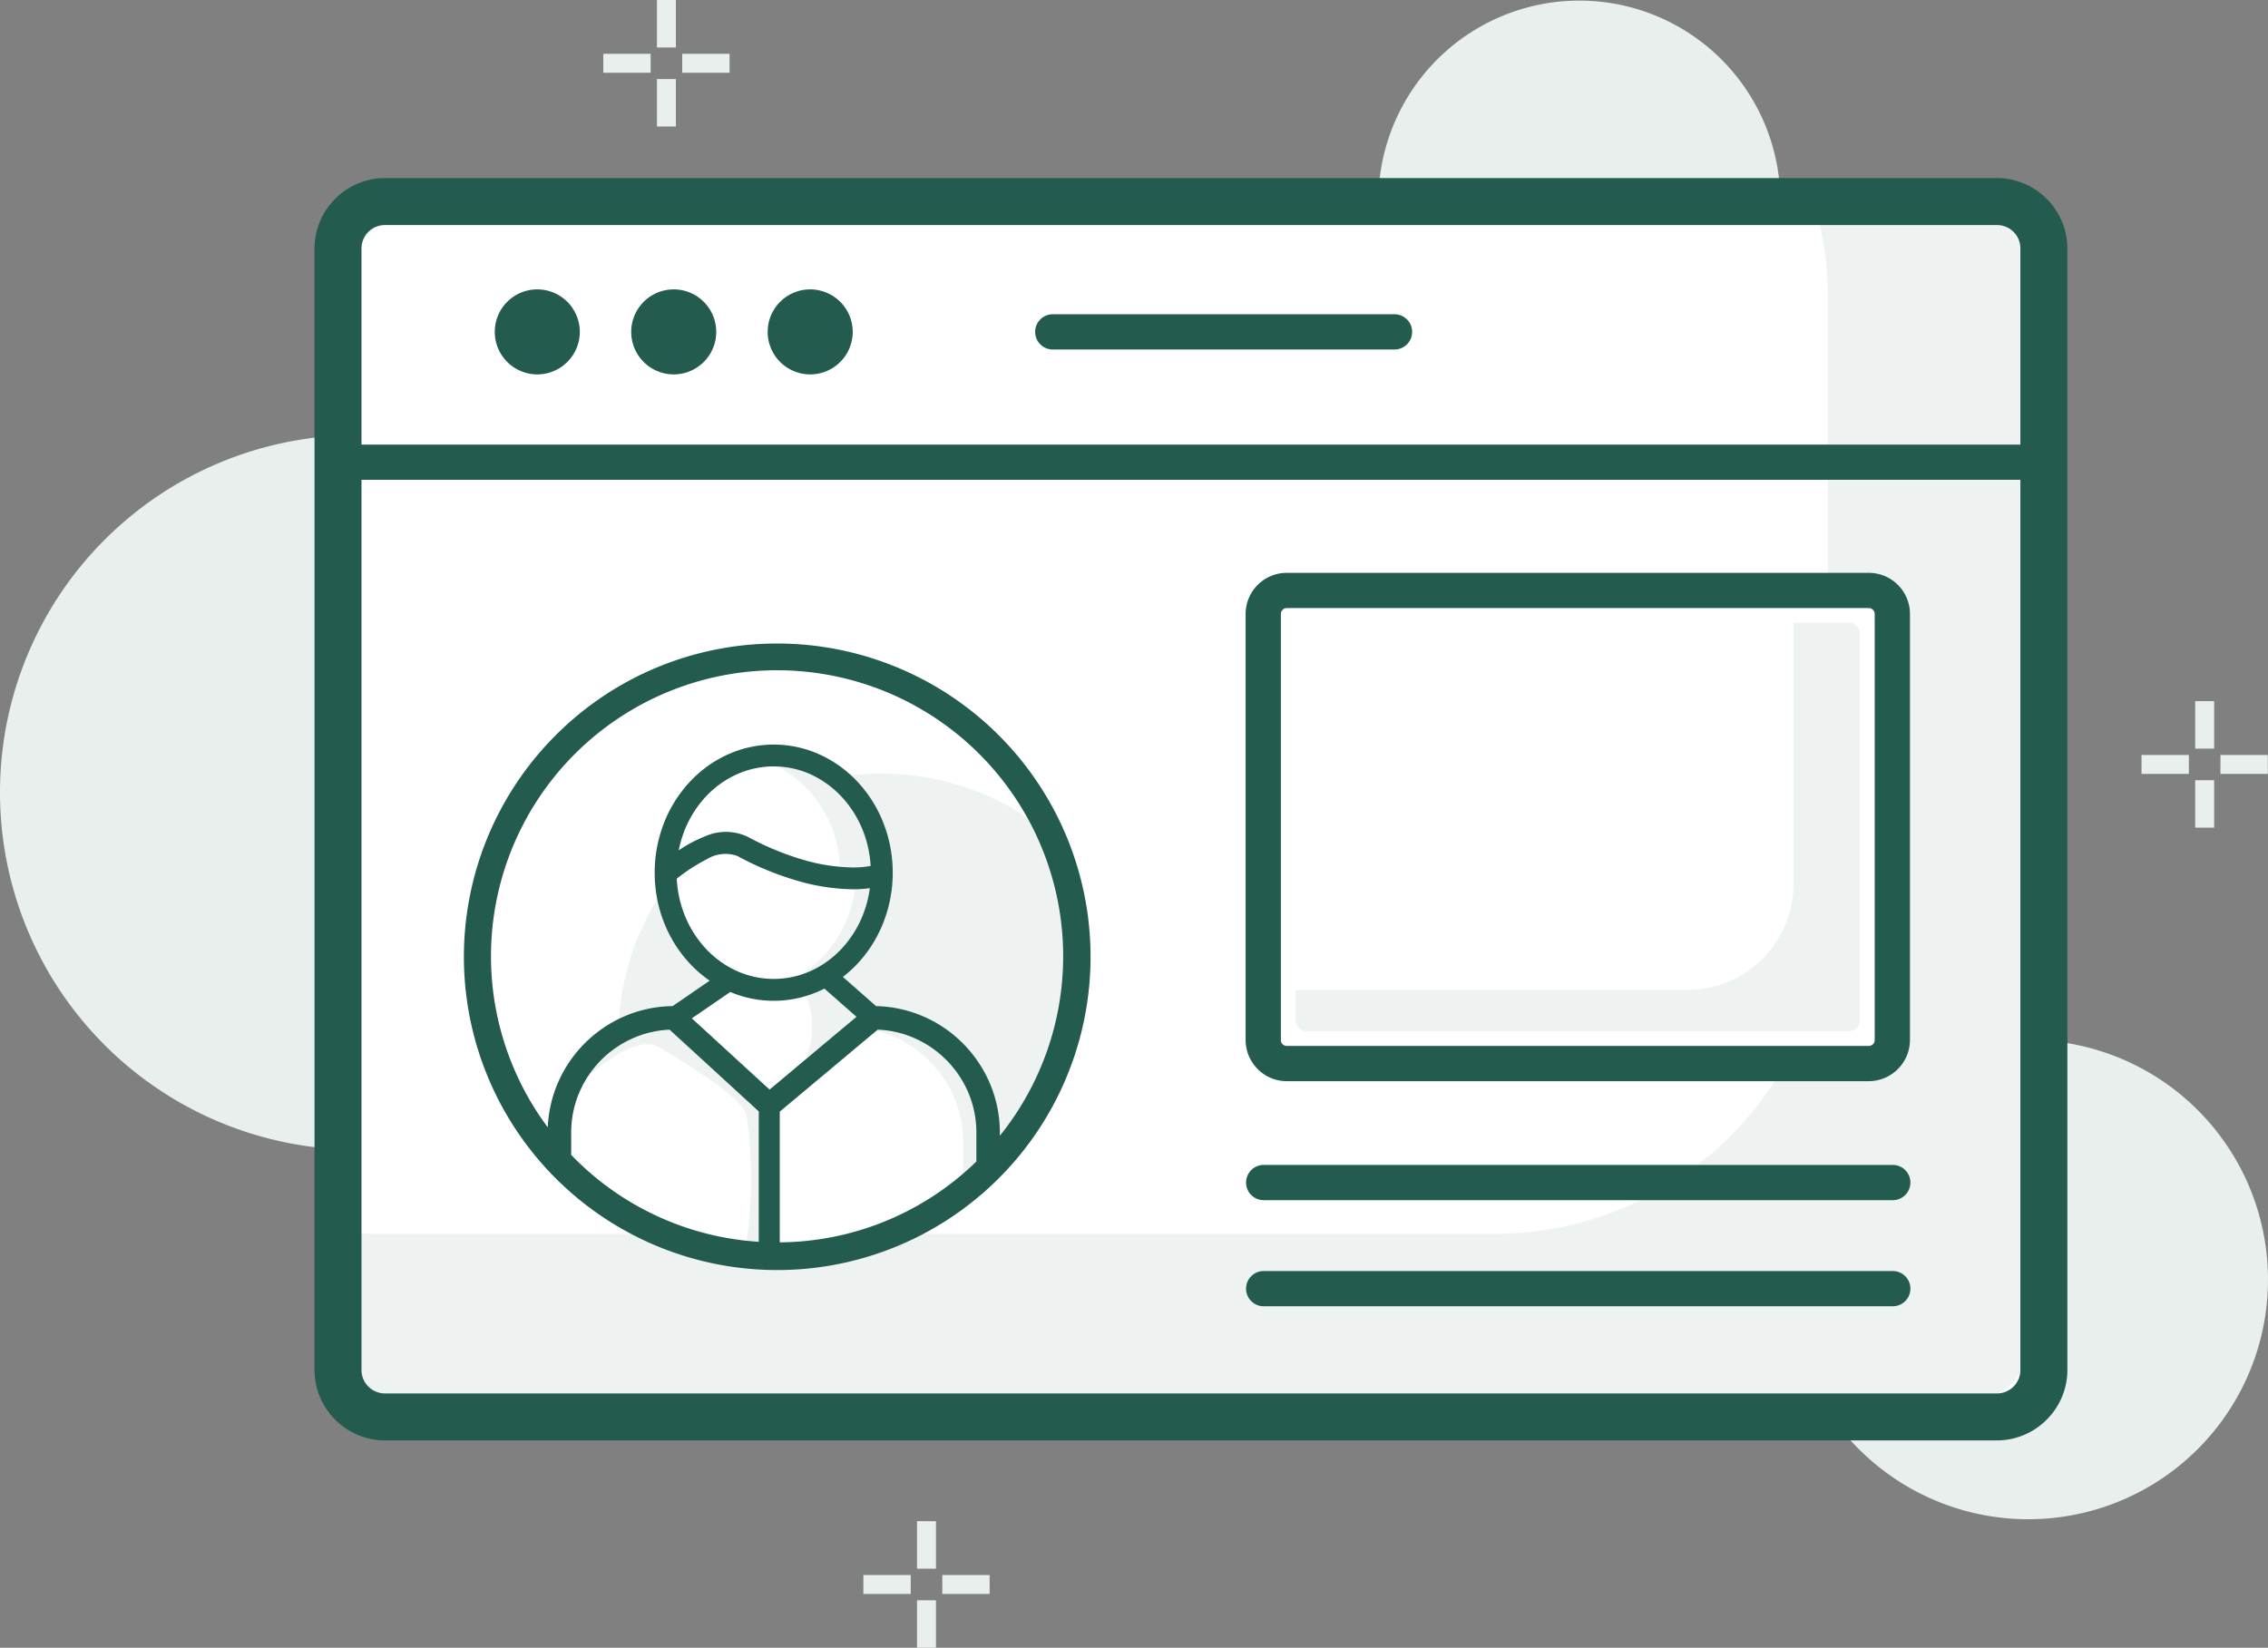 <svg
  id="Registro_on"
  data-name="Registro on"
  xmlns="http://www.w3.org/2000/svg"
  viewBox="0 0 192.656 140"
><rect x="0" y="0" width="192.656" height="140" fill="#808080" stroke="none"/><defs><style
    >.cls-1{fill:#e9efed;}.cls-1,.cls-3,.cls-4{fill-rule:evenodd;}.cls-2,.cls-4{fill:#fff;}.cls-3{fill:#eef3f1;}.cls-5{fill:#235b4e;}</style></defs><title
  >icono_registro_MTV_on</title><g id="Capa_1"><path
      class="cls-1"
      d="M293.028,164.345a30.359,30.359,0,1,1-30.358,30.358A30.358,30.358,0,0,1,293.028,164.345Zm151.556,28.786v-1.608h4.022v1.608ZM336.01,262.807v-1.608h4.023v1.608Zm4.559-2.146v-4.033h1.61v4.033Zm2.146.537h4.022v1.608h-4.022Zm-.536,2.146v4.033h-1.61v-4.033Zm106.965-72.359v-4.033h1.608v4.033Zm2.144.537H455.31v1.608h-4.023Zm-.536,2.146v4.033h-1.608v-4.033ZM313.918,133.556v-1.608h4.022v1.608Zm4.559-2.146v-4.033h1.608v4.033Zm2.146.537h4.022v1.608h-4.022Zm-.537,2.144v4.033H318.477v-4.033Zm76.744-6.663a17.074,17.074,0,1,1-17.076,17.075A17.074,17.074,0,0,1,396.829,127.429ZM434.964,215.735A20.362,20.362,0,1,1,414.603,236.096,20.362,20.362,0,0,1,434.964,215.735Z"
      transform="translate(-262.671 -127.377)"
    /><rect
      class="cls-2"
      x="28.712"
      y="17.125"
      width="144.906"
      height="103.263"
      rx="5.598"
    /><path
      class="cls-3"
      d="M290.977,231.937a28.195,28.195,0,0,0,3.888.269h27.916a22.343,22.343,0,0,1,27.125-35.381,23.781,23.781,0,0,1,1.225,2.529,24.323,24.323,0,0,1-13.159,31.741,23.971,23.971,0,0,1-3.367,1.111H389.708a28.311,28.311,0,0,0,28.227-28.227v-51.363a27.939,27.939,0,0,0-.805-6.683h13.665a3.815,3.815,0,0,1,3.827,3.827v92.513a3.818,3.818,0,0,1-3.827,3.827H294.802a3.815,3.815,0,0,1-3.825-3.827Z"
      transform="translate(-262.671 -127.377)"
    /><rect
      class="cls-2"
      x="107.307"
      y="50.167"
      width="53.436"
      height="40.199"
      rx="2.799"
    /><path
      class="cls-3"
      d="M372.726,211.492h33.287a9.037,9.037,0,0,0,9.012-9.012V180.294h4.727a.871.871,0,0,1,.641.269.915.915,0,0,1,.271.646v32.869a.926.926,0,0,1-.912.916H373.644a.919.919,0,0,1-.648-.271.91.91,0,0,1-.269-.645Z"
      transform="translate(-262.671 -127.377)"
    /><path
      class="cls-4"
      d="M328.395,191.571c5.07,0,9.18,4.456,9.18,9.954a10.105,10.105,0,0,1-4.784,8.741l4.081,3.593a9.76,9.76,0,0,1,9.732,9.732v3.104a25.435,25.435,0,0,1-36.412-.579v-2.526a9.761,9.761,0,0,1,9.734-9.732l4.727-3.241a10.022,10.022,0,0,1-5.44-9.093C319.214,196.027,323.325,191.571,328.395,191.571Z"
      transform="translate(-262.671 -127.377)"
    /><path
      class="cls-3"
      d="M344.488,227.429v-3.03a9.773,9.773,0,0,0-7.503-9.473l.203-.172a8.781,8.781,0,0,1,3.144.706,8.91,8.91,0,0,1,4.709,4.762,8.72,8.72,0,0,1,.673,3.369v2.734C345.317,226.705,344.907,227.076,344.488,227.429Zm-10.475-26.404a9.999,9.999,0,0,0-5.279-8.518,7.654,7.654,0,0,1,1.942.341l.007.002.008.005.05.015h.003l.083.028.013.005.081.026.028.01.017.007.043.017.035.012.023.008.005.003.033.012.023.008.017.007.012.005.017.005.007.003.025.01.023.01.005.002.017.007.021.008.036.015.013.005.005.003.012.003.018.008.048.02.017.008.048.02.066.03a8.243,8.243,0,0,1,2.671,1.939l.124.139.028.031.05.056.038.045.008.01.05.059.048.06.099.121.038.05.129.172.051.068.02.028.139.198.015.023.149.228.026.041.188.317.012.02.058.106.017.028c.074.137.147.276.215.418l.098.21.017.036.017.038.043.098.096.238.111.296.008.018.131.398.023.081.013.04.015.051.023.088.002.005.026.102a9.733,9.733,0,0,1,.306,1.916h-.002c.01.192.017.385.017.58a9.758,9.758,0,0,1-.633,3.473,9.139,9.139,0,0,1-1.81,2.937,8.237,8.237,0,0,1-2.673,1.941,7.698,7.698,0,0,1-.855.324,10.11,10.11,0,0,0,4.679-8.675c0-.15-.005-.302-.01-.45l-.22.002C334.788,201.078,334.416,201.062,334.013,201.025Zm1.865-3.312.136.339.071.195Zm-4.698,14.276a7.601,7.601,0,0,1-.132,5.585l4.456-3.732-2.803-2.469c-.139.071-.279.139-.421.202A9.444,9.444,0,0,1,331.18,211.989Zm-4.056,21.156c.01-.003.01-.007,0-.008Zm0-.008c-.089-.015-1.089.091-1.055-.167a37.361,37.361,0,0,0,.03-10.759c-.2-1.441-4.747-4.266-7.428-5.841-1.534-.898-3.866.597-6.322,2.681a9.009,9.009,0,0,1,1.334-1.703,8.904,8.904,0,0,1,2.782-1.888,8.799,8.799,0,0,1,3.129-.706l7.531,6.908v11.475Z"
      transform="translate(-262.671 -127.377)"
    /><path
      class="cls-5"
      d="M295.374,142.507H432.298a5.966,5.966,0,0,1,4.222,1.757l.036.036a5.968,5.968,0,0,1,1.729,4.193v95.282a5.963,5.963,0,0,1-1.757,4.222l-.036.036a5.968,5.968,0,0,1-4.193,1.729H295.374a5.97,5.97,0,0,1-4.223-1.757l-.036-.036a5.971,5.971,0,0,1-1.727-4.193V148.494a5.975,5.975,0,0,1,1.755-4.222l.038-.036A5.959,5.959,0,0,1,295.374,142.507Zm33.307,39.548a26.616,26.616,0,1,1-18.802,7.789A26.515,26.515,0,0,1,328.681,182.055Zm-.286,8.585a9.455,9.455,0,0,1,3.884.835,10.103,10.103,0,0,1,3.289,2.384,10.96,10.96,0,0,1,2.177,3.527,11.558,11.558,0,0,1,.759,4.141v.03a11.551,11.551,0,0,1-.759,4.109,10.978,10.978,0,0,1-2.177,3.527,10.379,10.379,0,0,1-1.298,1.188l2.82,2.483a10.598,10.598,0,0,1,3.874.815,10.808,10.808,0,0,1,5.822,5.822,10.622,10.622,0,0,1,.817,4.091v.283a24.302,24.302,0,1,0-38.399-.711,10.628,10.628,0,0,1,.808-3.663,10.826,10.826,0,0,1,5.82-5.822,10.599,10.599,0,0,1,3.974-.817l3.15-2.162a10.237,10.237,0,0,1-1.736-1.507,11.011,11.011,0,0,1-2.179-3.527,11.538,11.538,0,0,1-.757-4.099v-.04a11.593,11.593,0,0,1,.757-4.141,10.993,10.993,0,0,1,2.179-3.527,10.103,10.103,0,0,1,3.289-2.384A9.455,9.455,0,0,1,328.395,190.64Zm4.306,20.733c-.139.069-.279.139-.423.202a9.455,9.455,0,0,1-7.572.086L321.439,213.9l6.605,6.053,7.38-6.182Zm-3.792,10.453v11.108a24.19,24.19,0,0,0,16.7-6.87v-2.473a8.681,8.681,0,0,0-.663-3.329,8.83,8.83,0,0,0-4.656-4.706,8.635,8.635,0,0,0-3.063-.694l-1.888,1.579-1.119.941Zm-1.785,11.06V221.806l-7.572-6.942a8.645,8.645,0,0,0-3.048.696,8.812,8.812,0,0,0-4.65,4.703,8.65,8.65,0,0,0-.663,3.329v1.909l.312.319a24.202,24.202,0,0,0,15.62,7.066Zm9.437-30.047c-.129.018-.266.035-.408.048-.312.028-.658.048-1.026.048a17.584,17.584,0,0,1-4.777-.741,25.736,25.736,0,0,1-5.05-2.091,3.017,3.017,0,0,0-2.62.296,14.598,14.598,0,0,0-2.403,1.544l-.119.089a9.72,9.72,0,0,0,.62,2.967,9.11,9.11,0,0,0,1.81,2.937,8.213,8.213,0,0,0,2.671,1.941,7.631,7.631,0,0,0,6.273,0,8.237,8.237,0,0,0,2.673-1.941,9.139,9.139,0,0,0,1.81-2.937A9.742,9.742,0,0,0,336.56,202.839Zm-15.792-4.767-.081.22-.013.04-.017.048-.017.051-.012.036-.031.091-.058.19-.005.02-.025.088-.007.025-.076.289-.012.045-.088.397-.002.01v.003a11.152,11.152,0,0,1,2.195-1.169,4.327,4.327,0,0,1,3.655.015,24.32,24.32,0,0,0,4.653,1.937,15.601,15.601,0,0,0,4.296.671c.311.002.598-.013.848-.036a5.482,5.482,0,0,0,.656-.096,9.873,9.873,0,0,0-.336-2.035l-.035-.127-.013-.04-.023-.081-.131-.398-.008-.018-.111-.296c-.084-.217-.178-.43-.279-.64-.086-.179-.177-.352-.273-.522l-.018-.031-.101-.172-.015-.025-.076-.122-.051-.084-.107-.162-.043-.063-.26-.362-.038-.048-.073-.094-.083-.104-.066-.079-.149-.174-.068-.076-.035-.04-.028-.031-.008-.008-.007-.007-.053-.058-.041-.043-.058-.06-.043-.045-.017-.015-.111-.111c-.109-.107-.223-.21-.337-.311l-.018-.017-.102-.088-.015-.012-.102-.086-.06-.046-.19-.147-.025-.02-.321-.225-.064-.043-.017-.012-.012-.007-.071-.045-.094-.06-.112-.069-.134-.078-.031-.017-.102-.058-.121-.064-.167-.083-.088-.045-.159-.073a7.634,7.634,0,0,0-6.275,0,8.208,8.208,0,0,0-2.671,1.939l-.04.043-.061.068-.046.055-.045.05-.046.055-.073.088-.021.025-.045.055-.013.017a9.159,9.159,0,0,0-.777,1.134l-.013.023-.152.273v.003l-.051.096-.007.015-.116.23-.002.005-.017.035-.02.043-.015.03-.026.058-.033.076-.012.025-.028.064-.066.157-.021.053-.04.099Zm49.208,40.292a1.497,1.497,0,0,1,0-2.993h53.438a1.497,1.497,0,1,1,0,2.993Zm0-9.015a1.497,1.497,0,0,1,0-2.993h53.438a1.497,1.497,0,1,1,0,2.993Zm1.997-53.3h49.446a3.496,3.496,0,0,1,3.493,3.493V215.748a3.508,3.508,0,0,1-3.493,3.491h-49.446a3.488,3.488,0,0,1-2.468-1.025l-.099-.109a3.484,3.484,0,0,1-.926-2.357V179.541a3.499,3.499,0,0,1,3.493-3.493Zm49.446,2.993h-49.446a.502.502,0,0,0-.498.499V215.748a.498.498,0,0,0,.107.311l.04.038a.495.495,0,0,0,.35.147h49.446a.499.499,0,0,0,.352-.147.477.477,0,0,0,.147-.349V179.541a.502.502,0,0,0-.499-.499ZM293.379,165.152H434.293V148.494a1.989,1.989,0,0,0-1.995-1.995H295.374a1.989,1.989,0,0,0-1.995,1.995Zm140.914,2.993H293.379v75.63a1.989,1.989,0,0,0,1.995,1.995H432.298a1.989,1.989,0,0,0,1.995-1.995ZM331.492,151.965a3.611,3.611,0,1,1-3.61,3.61A3.61,3.61,0,0,1,331.492,151.965Zm-11.592,0a3.611,3.611,0,1,1-3.61,3.61A3.611,3.611,0,0,1,319.9,151.965Zm-11.59,0a3.611,3.611,0,1,1-3.61,3.61A3.609,3.609,0,0,1,308.31,151.965Zm43.753,5.108a1.498,1.498,0,0,1,0-2.995h29.103a1.498,1.498,0,0,1,0,2.995Z"
      transform="translate(-262.671 -127.377)"
    /></g></svg>
